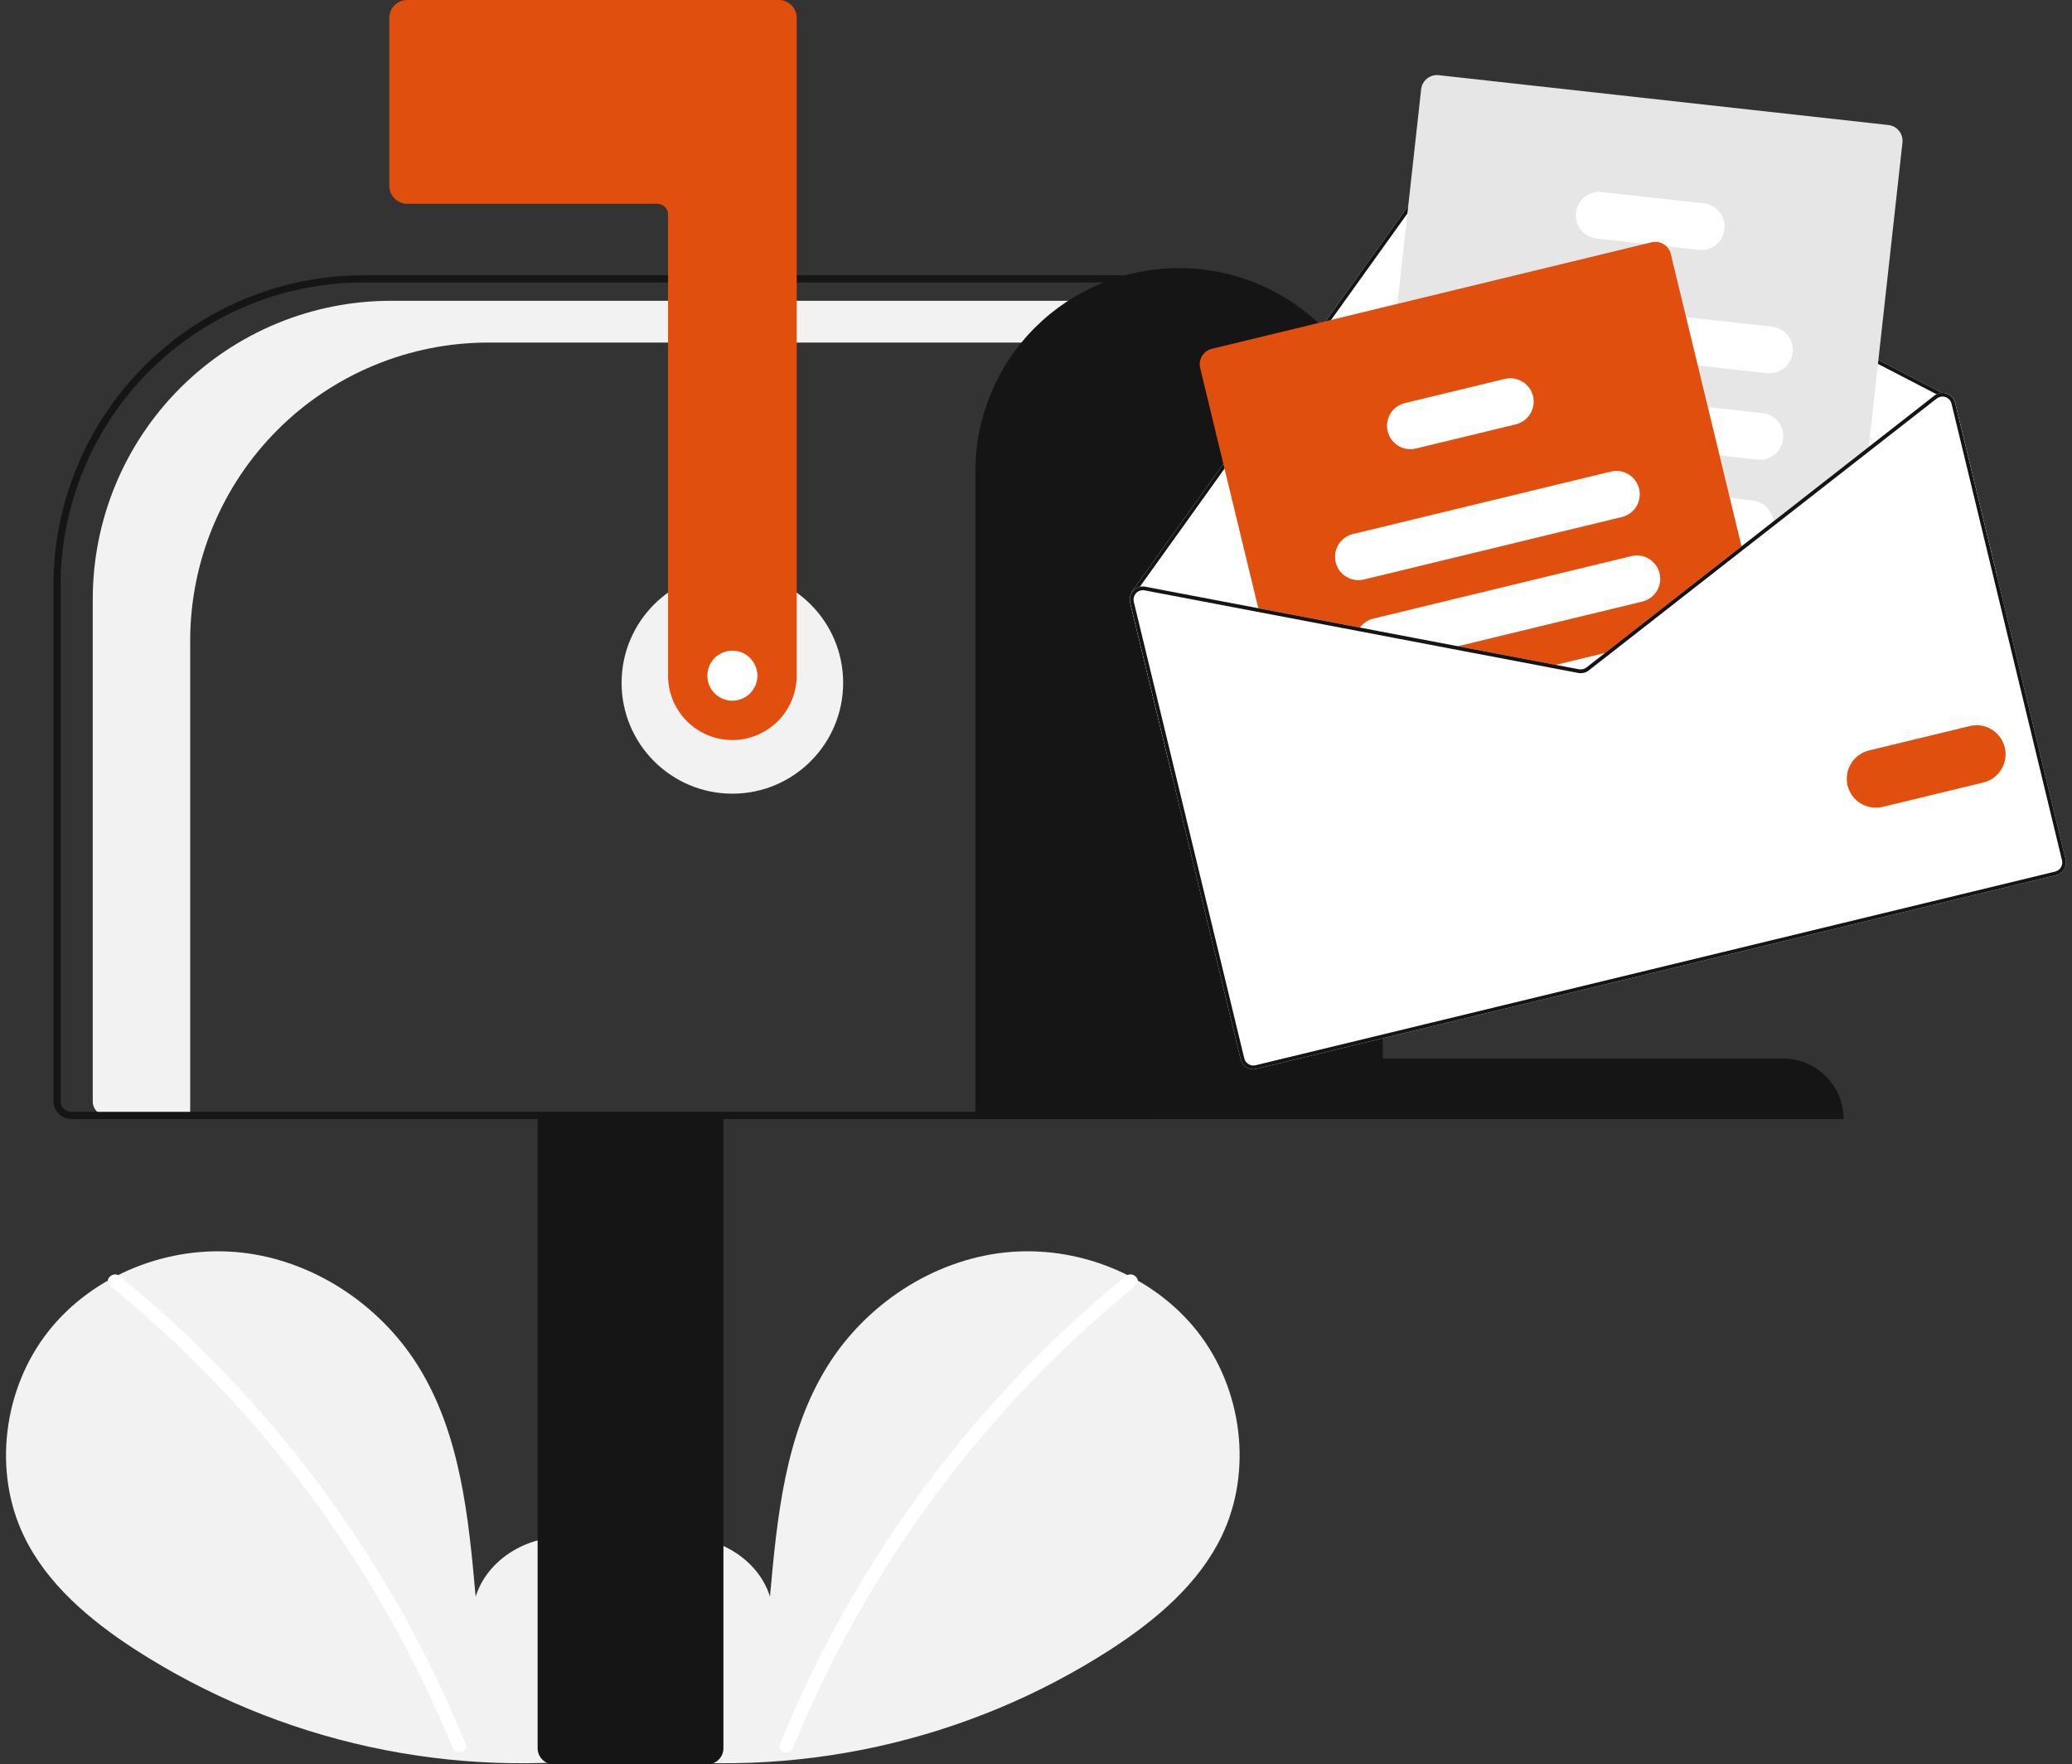 <svg width="148" height="126" viewBox="0 0 148 126" fill="none" xmlns="http://www.w3.org/2000/svg">
<rect x="0" y="0" width="148" height="126" fill="#333333" stroke="none"/>
<g clip-path="url(#clip0_9_702)">
<path d="M43.672 124.685C46.033 122.689 47.468 119.535 47.092 116.464C46.716 113.394 44.385 110.571 41.362 109.919C38.339 109.267 34.894 111.072 33.975 114.026C33.47 108.331 32.888 102.397 29.861 97.547C27.12 93.155 22.373 90.013 17.228 89.451C12.084 88.889 6.667 91.012 3.458 95.074C0.25 99.136 -0.536 105.041 1.711 109.705C3.367 113.14 6.417 115.697 9.612 117.777C19.938 124.442 32.323 127.152 44.487 125.409" fill="#F2F2F2"/>
<path d="M8.546 91.13C12.791 94.588 16.685 98.457 20.173 102.679C25.63 109.264 30.047 116.647 33.268 124.57C33.504 125.148 32.566 125.4 32.332 124.828C30.284 119.819 27.75 115.022 24.765 110.507C20.112 103.453 14.412 97.151 7.86 91.816C7.375 91.421 8.065 90.738 8.546 91.13V91.13Z" fill="white"/>
<path d="M45.303 124.685C42.941 122.689 41.506 119.535 41.883 116.464C42.259 113.394 44.589 110.571 47.612 109.919C50.635 109.267 54.081 111.072 54.999 114.026C55.505 108.331 56.087 102.397 59.114 97.547C61.855 93.155 66.602 90.013 71.746 89.451C76.891 88.889 82.308 91.012 85.516 95.074C88.725 99.136 89.51 105.041 87.263 109.705C85.608 113.14 82.558 115.697 79.362 117.777C69.037 124.442 56.652 127.152 44.487 125.409" fill="#F2F2F2"/>
<path d="M80.429 91.13C76.183 94.588 72.289 98.457 68.802 102.679C63.344 109.264 58.928 116.647 55.706 124.57C55.471 125.148 56.409 125.4 56.642 124.828C61.913 111.951 70.327 100.601 81.115 91.816C81.599 91.421 80.909 90.738 80.429 91.13V91.13Z" fill="white"/>
<path d="M52.312 56.681C56.682 56.681 60.225 53.137 60.225 48.766C60.225 44.395 56.682 40.851 52.312 40.851C47.943 40.851 44.4 44.395 44.4 48.766C44.4 53.137 47.943 56.681 52.312 56.681Z" fill="#F2F2F2"/>
<path d="M27.917 21.482H82.43V24.465H34.876C32.08 24.465 29.311 25.016 26.728 26.087C24.145 27.157 21.798 28.726 19.821 30.704C17.844 32.681 16.275 35.029 15.205 37.613C14.136 40.197 13.585 42.967 13.585 45.764V79.66H7.62C7.356 79.66 7.103 79.555 6.917 79.368C6.73 79.182 6.626 78.929 6.626 78.665V42.78C6.626 39.983 7.176 37.214 8.246 34.63C9.316 32.046 10.885 29.698 12.862 27.72C14.839 25.742 17.186 24.174 19.769 23.103C22.352 22.033 25.121 21.482 27.917 21.482Z" fill="#F2F2F2"/>
<path d="M38.402 124.851V79.532H51.674V124.851C51.674 125.156 51.553 125.448 51.338 125.663C51.122 125.879 50.83 126 50.526 126H39.551C39.246 126 38.955 125.879 38.739 125.663C38.524 125.448 38.403 125.156 38.402 124.851Z" fill="#151515"/>
<path d="M3.818 78.638V41.787C3.825 35.92 6.158 30.296 10.304 26.148C14.451 22 20.074 19.666 25.938 19.659H82.174V79.915H5.095C4.756 79.914 4.432 79.78 4.193 79.54C3.953 79.301 3.819 78.977 3.818 78.638ZM81.664 20.17H25.938C20.209 20.177 14.716 22.456 10.665 26.509C6.614 30.561 4.335 36.056 4.329 41.787V78.638C4.329 78.841 4.41 79.036 4.553 79.18C4.697 79.323 4.892 79.404 5.095 79.404H81.664V20.17Z" fill="#151515"/>
<path d="M52.312 52.851C51.094 52.85 49.926 52.365 49.065 51.504C48.204 50.642 47.719 49.474 47.718 48.255V15.319C47.718 15.116 47.637 14.921 47.494 14.778C47.35 14.634 47.156 14.553 46.952 14.553H29.086C28.748 14.553 28.424 14.418 28.184 14.179C27.945 13.94 27.811 13.615 27.81 13.277V1.277C27.811 0.938 27.945 0.614 28.184 0.374C28.424 0.135 28.748 0 29.086 0H55.63C55.969 0 56.293 0.135 56.532 0.374C56.772 0.614 56.906 0.938 56.907 1.277V48.255C56.905 49.474 56.421 50.642 55.559 51.504C54.698 52.365 53.53 52.85 52.312 52.851Z" fill="#E14F0F"/>
<path d="M84.216 19.149C88.067 19.141 91.763 20.663 94.491 23.381C97.219 26.099 98.757 29.79 98.765 33.641V75.593H127.351C128.499 75.59 129.601 76.044 130.415 76.855C131.229 77.666 131.687 78.766 131.69 79.915H69.668V33.641C69.676 29.79 71.214 26.099 73.942 23.381C76.67 20.663 80.366 19.141 84.216 19.149Z" fill="#151515"/>
<path d="M80.725 43.039L83.738 55.487L142.666 41.217L139.654 28.768C139.617 28.616 139.543 28.476 139.438 28.36C139.333 28.244 139.2 28.157 139.052 28.106C138.943 28.067 138.827 28.05 138.711 28.055L104.648 10.412C104.449 10.31 104.219 10.282 104.001 10.335C103.783 10.387 103.591 10.516 103.46 10.697L87.043 33.598L80.855 42.233C80.843 42.249 80.835 42.266 80.832 42.284C80.828 42.303 80.828 42.322 80.832 42.34C80.706 42.55 80.668 42.801 80.725 43.039Z" fill="white"/>
<path d="M80.832 42.34C80.834 42.356 80.841 42.372 80.849 42.386C80.858 42.4 80.87 42.411 80.883 42.421C80.899 42.432 80.917 42.439 80.936 42.443C80.955 42.447 80.975 42.447 80.994 42.443C81.025 42.434 81.052 42.416 81.07 42.39L81.091 42.36L81.414 41.91L87.266 33.748L103.678 10.853C103.771 10.723 103.908 10.632 104.064 10.594C104.219 10.557 104.383 10.577 104.525 10.65L138.325 28.156L138.628 28.314C138.64 28.319 138.653 28.323 138.665 28.327C138.688 28.323 138.712 28.321 138.735 28.32C138.766 28.31 138.793 28.287 138.809 28.258C138.817 28.242 138.822 28.225 138.824 28.208C138.825 28.19 138.824 28.173 138.818 28.156C138.813 28.139 138.805 28.123 138.793 28.11C138.782 28.096 138.768 28.085 138.753 28.077L138.711 28.055L104.648 10.412C104.448 10.31 104.219 10.282 104.001 10.335C103.783 10.387 103.591 10.516 103.46 10.697L87.043 33.598L80.854 42.233C80.843 42.249 80.835 42.266 80.831 42.284C80.827 42.303 80.827 42.322 80.832 42.34Z" fill="#151515"/>
<path d="M98.53 43.609L99.841 43.755L109.577 44.834L116.03 45.549L116.412 45.591L124.465 39.299L124.773 39.058L126.675 37.572L133.442 32.285L133.483 31.914L135.89 10.182C135.923 9.883 135.836 9.583 135.648 9.348C135.46 9.113 135.186 8.962 134.887 8.928L102.765 5.369C102.466 5.336 102.166 5.423 101.931 5.611C101.696 5.799 101.545 6.073 101.511 6.372L99.814 21.701L98.872 30.199L98.03 37.802L97.639 41.333L97.526 42.356C97.493 42.655 97.581 42.955 97.769 43.19C97.957 43.425 98.231 43.576 98.53 43.609Z" fill="#E6E6E6"/>
<path d="M107.357 24.561L121.271 26.103L126.206 26.649C126.424 26.673 126.644 26.654 126.855 26.593C127.065 26.532 127.262 26.43 127.433 26.293C127.604 26.156 127.746 25.987 127.852 25.794C127.958 25.602 128.025 25.391 128.049 25.173C128.073 24.956 128.054 24.735 127.993 24.524C127.932 24.314 127.83 24.117 127.693 23.946C127.556 23.775 127.386 23.632 127.194 23.527C127.002 23.421 126.791 23.354 126.573 23.33L120.436 22.65L107.726 21.24C107.285 21.192 106.844 21.32 106.498 21.597C106.153 21.873 105.931 22.276 105.882 22.716C105.833 23.157 105.961 23.598 106.238 23.944C106.514 24.29 106.917 24.512 107.357 24.561Z" fill="white"/>
<path d="M106.565 30.718C106.601 30.725 106.637 30.731 106.673 30.735L122.826 32.525L125.522 32.824C125.963 32.873 126.404 32.745 126.75 32.468C127.095 32.191 127.317 31.788 127.366 31.348C127.414 30.907 127.286 30.466 127.009 30.12C126.733 29.774 126.33 29.553 125.89 29.504L121.99 29.072L109.195 27.654L107.042 27.415C106.611 27.367 106.179 27.489 105.836 27.754C105.493 28.019 105.267 28.407 105.205 28.836C105.143 29.265 105.25 29.701 105.504 30.052C105.758 30.404 106.138 30.643 106.565 30.718V30.718Z" fill="white"/>
<path d="M104.737 36.178C104.869 36.398 105.05 36.584 105.266 36.723C105.482 36.861 105.727 36.948 105.982 36.976L112.603 37.709L124.394 39.016L124.396 39.016L124.773 39.058L126.676 37.572C126.687 37.459 126.687 37.345 126.676 37.232C126.636 36.853 126.467 36.499 126.199 36.229C125.93 35.958 125.577 35.788 125.199 35.745L123.561 35.563L117.063 34.844L112.388 34.325L106.35 33.656C106.04 33.621 105.727 33.674 105.446 33.809C105.165 33.943 104.928 34.153 104.76 34.416C104.592 34.678 104.501 34.982 104.497 35.294C104.493 35.605 104.576 35.911 104.737 36.178L104.737 36.178Z" fill="white"/>
<path d="M114.035 17.035L117.498 17.419L119.027 17.588L121.337 17.844C121.777 17.893 122.218 17.765 122.564 17.488C122.91 17.211 123.131 16.808 123.18 16.367C123.229 15.927 123.1 15.486 122.824 15.14C122.547 14.794 122.144 14.572 121.704 14.524L114.404 13.716C113.964 13.667 113.523 13.794 113.177 14.071C112.831 14.348 112.61 14.751 112.561 15.191C112.512 15.631 112.64 16.073 112.916 16.418C113.193 16.764 113.595 16.986 114.035 17.035V17.035Z" fill="white"/>
<path d="M85.726 26.281L89.947 43.722L96.992 45.062L103.508 46.303L110.5 47.634L112.734 48.06C112.865 48.084 112.999 48.081 113.129 48.05C113.258 48.018 113.379 47.96 113.484 47.878L115.277 46.478L116.411 45.591L124.465 39.299L119.344 18.14C119.293 17.929 119.183 17.738 119.026 17.588C118.889 17.456 118.721 17.361 118.537 17.311C118.353 17.261 118.159 17.259 117.974 17.303L86.562 24.91C86.27 24.981 86.017 25.165 85.861 25.422C85.704 25.679 85.656 25.988 85.726 26.281Z" fill="#E14F0F"/>
<path d="M95.405 40.156C95.509 40.586 95.78 40.958 96.158 41.188C96.536 41.419 96.99 41.49 97.42 41.386L115.851 36.923C116.281 36.818 116.652 36.547 116.883 36.169C117.113 35.791 117.185 35.337 117.081 34.907C117.076 34.886 117.07 34.865 117.063 34.844C116.945 34.429 116.672 34.076 116.299 33.858C115.927 33.641 115.485 33.576 115.066 33.677L96.635 38.14C96.204 38.245 95.833 38.516 95.603 38.894C95.372 39.272 95.301 39.726 95.405 40.156Z" fill="white"/>
<path d="M96.992 45.062L103.509 46.303L117.313 42.961C117.743 42.856 118.114 42.586 118.345 42.208C118.576 41.829 118.647 41.375 118.542 40.945C118.438 40.514 118.167 40.143 117.79 39.912C117.412 39.681 116.958 39.61 116.527 39.715L98.096 44.178C97.711 44.27 97.371 44.498 97.139 44.819C97.084 44.896 97.034 44.977 96.992 45.062Z" fill="white"/>
<path d="M110.5 47.634L112.734 48.059C112.865 48.084 113 48.081 113.129 48.049C113.258 48.018 113.38 47.959 113.485 47.878L115.277 46.477L110.5 47.634Z" fill="white"/>
<path d="M99.119 30.803C99.223 31.234 99.494 31.605 99.872 31.835C100.25 32.066 100.704 32.137 101.134 32.033L108.273 30.305C108.703 30.2 109.074 29.929 109.304 29.551C109.535 29.173 109.606 28.719 109.503 28.289C109.447 28.058 109.342 27.841 109.195 27.654C108.998 27.401 108.731 27.211 108.429 27.105C108.126 27 107.799 26.983 107.487 27.059L100.348 28.787C99.918 28.892 99.547 29.163 99.316 29.541C99.086 29.919 99.015 30.373 99.119 30.803V30.803Z" fill="white"/>
<path d="M103.508 46.303L110.501 47.634L112.734 48.06C112.865 48.084 113 48.081 113.129 48.05C113.258 48.018 113.379 47.96 113.484 47.878L115.278 46.478L114.648 46.63L113.32 47.667C113.245 47.725 113.158 47.767 113.066 47.789C112.974 47.812 112.877 47.814 112.784 47.797L111.13 47.482L104.138 46.151L103.508 46.303ZM124.396 39.017L124.464 39.298L124.774 39.057L124.396 39.017ZM103.508 46.303L110.501 47.634L112.734 48.06C112.865 48.084 113 48.081 113.129 48.05C113.258 48.018 113.379 47.96 113.484 47.878L115.278 46.478L114.648 46.63L113.32 47.667C113.245 47.725 113.158 47.767 113.066 47.789C112.974 47.812 112.877 47.814 112.784 47.797L111.13 47.482L104.138 46.151L103.508 46.303ZM103.508 46.303L110.501 47.634L112.734 48.06C112.865 48.084 113 48.081 113.129 48.05C113.258 48.018 113.379 47.96 113.484 47.878L115.278 46.478L114.648 46.63L113.32 47.667C113.245 47.725 113.158 47.767 113.066 47.789C112.974 47.812 112.877 47.814 112.784 47.797L111.13 47.482L104.138 46.151L103.508 46.303ZM80.725 43.039L88.616 75.645C88.675 75.886 88.826 76.094 89.038 76.223C89.25 76.353 89.504 76.392 89.745 76.334L146.856 62.504C147.097 62.446 147.304 62.294 147.433 62.082C147.563 61.871 147.602 61.616 147.544 61.375L139.654 28.768C139.617 28.616 139.543 28.476 139.438 28.36C139.333 28.244 139.2 28.157 139.052 28.106C138.943 28.067 138.827 28.05 138.711 28.055C138.576 28.058 138.444 28.093 138.325 28.156C138.27 28.182 138.218 28.215 138.17 28.253L133.483 31.914L126.676 37.233L124.395 39.015L124.396 39.017L124.394 39.017L116.031 45.548L114.648 46.63L113.32 47.667C113.245 47.725 113.158 47.767 113.066 47.789C112.974 47.812 112.877 47.814 112.784 47.797L111.13 47.482L104.138 46.151L97.139 44.819L81.809 41.901C81.678 41.875 81.544 41.878 81.414 41.91C81.24 41.952 81.081 42.044 80.958 42.174C80.91 42.225 80.868 42.281 80.832 42.34C80.706 42.55 80.668 42.801 80.725 43.039ZM103.508 46.303L110.501 47.634L112.734 48.06C112.865 48.084 113 48.081 113.129 48.05C113.258 48.018 113.379 47.96 113.484 47.878L115.278 46.478L114.648 46.63L113.32 47.667C113.245 47.725 113.158 47.767 113.066 47.789C112.974 47.812 112.877 47.814 112.784 47.797L111.13 47.482L104.138 46.151L103.508 46.303ZM103.508 46.303L110.501 47.634L112.734 48.06C112.865 48.084 113 48.081 113.129 48.05C113.258 48.018 113.379 47.96 113.484 47.878L115.278 46.478L114.648 46.63L113.32 47.667C113.245 47.725 113.158 47.767 113.066 47.789C112.974 47.812 112.877 47.814 112.784 47.797L111.13 47.482L104.138 46.151L103.508 46.303ZM103.508 46.303L110.501 47.634L112.734 48.06C112.865 48.084 113 48.081 113.129 48.05C113.258 48.018 113.379 47.96 113.484 47.878L115.278 46.478L114.648 46.63L113.32 47.667C113.245 47.725 113.158 47.767 113.066 47.789C112.974 47.812 112.877 47.814 112.784 47.797L111.13 47.482L104.138 46.151L103.508 46.303Z" fill="white"/>
<path d="M103.508 46.303L110.501 47.634L112.734 48.06C112.865 48.084 113 48.081 113.129 48.05C113.258 48.018 113.379 47.96 113.484 47.878L115.278 46.478L114.648 46.63L113.32 47.667C113.245 47.725 113.158 47.767 113.066 47.789C112.974 47.812 112.877 47.814 112.784 47.797L111.13 47.482L104.138 46.151L103.508 46.303ZM124.396 39.017L124.464 39.298L124.774 39.057L124.396 39.017ZM103.508 46.303L110.501 47.634L112.734 48.06C112.865 48.084 113 48.081 113.129 48.05C113.258 48.018 113.379 47.96 113.484 47.878L115.278 46.478L114.648 46.63L113.32 47.667C113.245 47.725 113.158 47.767 113.066 47.789C112.974 47.812 112.877 47.814 112.784 47.797L111.13 47.482L104.138 46.151L103.508 46.303ZM103.508 46.303L110.501 47.634L112.734 48.06C112.865 48.084 113 48.081 113.129 48.05C113.258 48.018 113.379 47.96 113.484 47.878L115.278 46.478L114.648 46.63L113.32 47.667C113.245 47.725 113.158 47.767 113.066 47.789C112.974 47.812 112.877 47.814 112.784 47.797L111.13 47.482L104.138 46.151L103.508 46.303ZM81.092 42.36L81.126 42.386C81.132 42.377 81.142 42.368 81.15 42.358C81.227 42.278 81.323 42.218 81.43 42.184C81.536 42.149 81.649 42.142 81.759 42.162L96.993 45.061L103.508 46.303L110.501 47.634L112.734 48.06C112.865 48.084 113 48.081 113.129 48.049C113.258 48.018 113.379 47.96 113.484 47.878L115.278 46.478L114.648 46.63L113.32 47.667C113.245 47.725 113.158 47.767 113.066 47.789C112.974 47.812 112.877 47.814 112.784 47.797L111.13 47.482L104.138 46.151L97.139 44.819L81.809 41.901C81.678 41.875 81.544 41.878 81.414 41.91L81.092 42.36ZM80.725 43.039L88.616 75.645C88.675 75.886 88.826 76.094 89.038 76.223C89.25 76.353 89.504 76.392 89.745 76.334L146.856 62.504C147.097 62.446 147.304 62.294 147.433 62.082C147.563 61.871 147.602 61.616 147.544 61.375L139.654 28.768C139.617 28.616 139.543 28.476 139.438 28.36C139.333 28.244 139.2 28.157 139.052 28.106C138.943 28.067 138.827 28.05 138.711 28.055C138.576 28.058 138.444 28.093 138.325 28.156C138.27 28.182 138.218 28.215 138.17 28.253L133.483 31.914L126.676 37.233L124.395 39.015L124.396 39.017L124.394 39.017L116.031 45.548L114.648 46.63L113.32 47.667C113.245 47.725 113.158 47.767 113.066 47.789C112.974 47.812 112.877 47.814 112.784 47.797L111.13 47.482L104.138 46.151L97.139 44.819L81.809 41.901C81.678 41.875 81.544 41.878 81.414 41.91C81.24 41.952 81.081 42.044 80.958 42.174C80.91 42.225 80.868 42.281 80.832 42.34C80.706 42.55 80.668 42.801 80.725 43.039ZM80.986 42.976C80.962 42.879 80.961 42.779 80.981 42.683C81.002 42.586 81.043 42.495 81.103 42.416C81.109 42.405 81.117 42.395 81.126 42.386C81.132 42.377 81.142 42.368 81.15 42.358C81.227 42.278 81.323 42.218 81.43 42.184C81.536 42.149 81.649 42.142 81.759 42.162L96.993 45.061L103.508 46.303L110.501 47.634L112.734 48.06C112.865 48.084 113 48.081 113.129 48.05C113.258 48.018 113.379 47.96 113.484 47.878L115.278 46.478L116.412 45.591L124.464 39.298L124.774 39.057L126.675 37.572L133.443 32.284L138.336 28.462C138.41 28.403 138.496 28.362 138.588 28.34C138.614 28.333 138.64 28.329 138.666 28.327C138.689 28.323 138.712 28.32 138.735 28.32C138.813 28.32 138.891 28.332 138.965 28.358C139.07 28.395 139.165 28.457 139.24 28.54C139.315 28.622 139.369 28.722 139.395 28.831L147.286 61.438C147.307 61.523 147.311 61.612 147.297 61.699C147.283 61.786 147.253 61.869 147.207 61.944C147.161 62.019 147.101 62.084 147.03 62.136C146.959 62.188 146.879 62.225 146.793 62.246L89.682 76.076C89.51 76.117 89.328 76.089 89.177 75.996C89.026 75.904 88.918 75.755 88.876 75.582L80.986 42.976ZM103.508 46.303L110.501 47.634L112.734 48.06C112.865 48.084 113 48.081 113.129 48.05C113.258 48.018 113.379 47.96 113.484 47.878L115.278 46.478L114.648 46.63L113.32 47.667C113.245 47.725 113.158 47.767 113.066 47.789C112.974 47.812 112.877 47.814 112.784 47.797L111.13 47.482L104.138 46.151L103.508 46.303ZM103.508 46.303L110.501 47.634L112.734 48.06C112.865 48.084 113 48.081 113.129 48.05C113.258 48.018 113.379 47.96 113.484 47.878L115.278 46.478L114.648 46.63L113.32 47.667C113.245 47.725 113.158 47.767 113.066 47.789C112.974 47.812 112.877 47.814 112.784 47.797L111.13 47.482L104.138 46.151L103.508 46.303ZM103.508 46.303L110.501 47.634L112.734 48.06C112.865 48.084 113 48.081 113.129 48.05C113.258 48.018 113.379 47.96 113.484 47.878L115.278 46.478L114.648 46.63L113.32 47.667C113.245 47.725 113.158 47.767 113.066 47.789C112.974 47.812 112.877 47.814 112.784 47.797L111.13 47.482L104.138 46.151L103.508 46.303Z" fill="#151515"/>
<path d="M131.971 56.098C131.842 55.564 131.931 55 132.217 54.531C132.503 54.062 132.963 53.726 133.497 53.596L140.705 51.85C141.239 51.723 141.801 51.812 142.268 52.099C142.736 52.386 143.071 52.846 143.2 53.379C143.329 53.912 143.241 54.474 142.957 54.943C142.672 55.412 142.213 55.749 141.681 55.88L134.472 57.625C133.938 57.754 133.375 57.665 132.906 57.379C132.437 57.093 132.101 56.632 131.971 56.098Z" fill="#E14F0F"/>
<path d="M52.312 50.042C53.299 50.042 54.099 49.242 54.099 48.255C54.099 47.268 53.299 46.468 52.312 46.468C51.326 46.468 50.526 47.268 50.526 48.255C50.526 49.242 51.326 50.042 52.312 50.042Z" fill="white"/>
</g>
<defs>
<clipPath id="clip0_9_702">
<rect width="147.141" height="126" fill="white" transform="translate(0.43)"/>
</clipPath>
</defs>
</svg>
